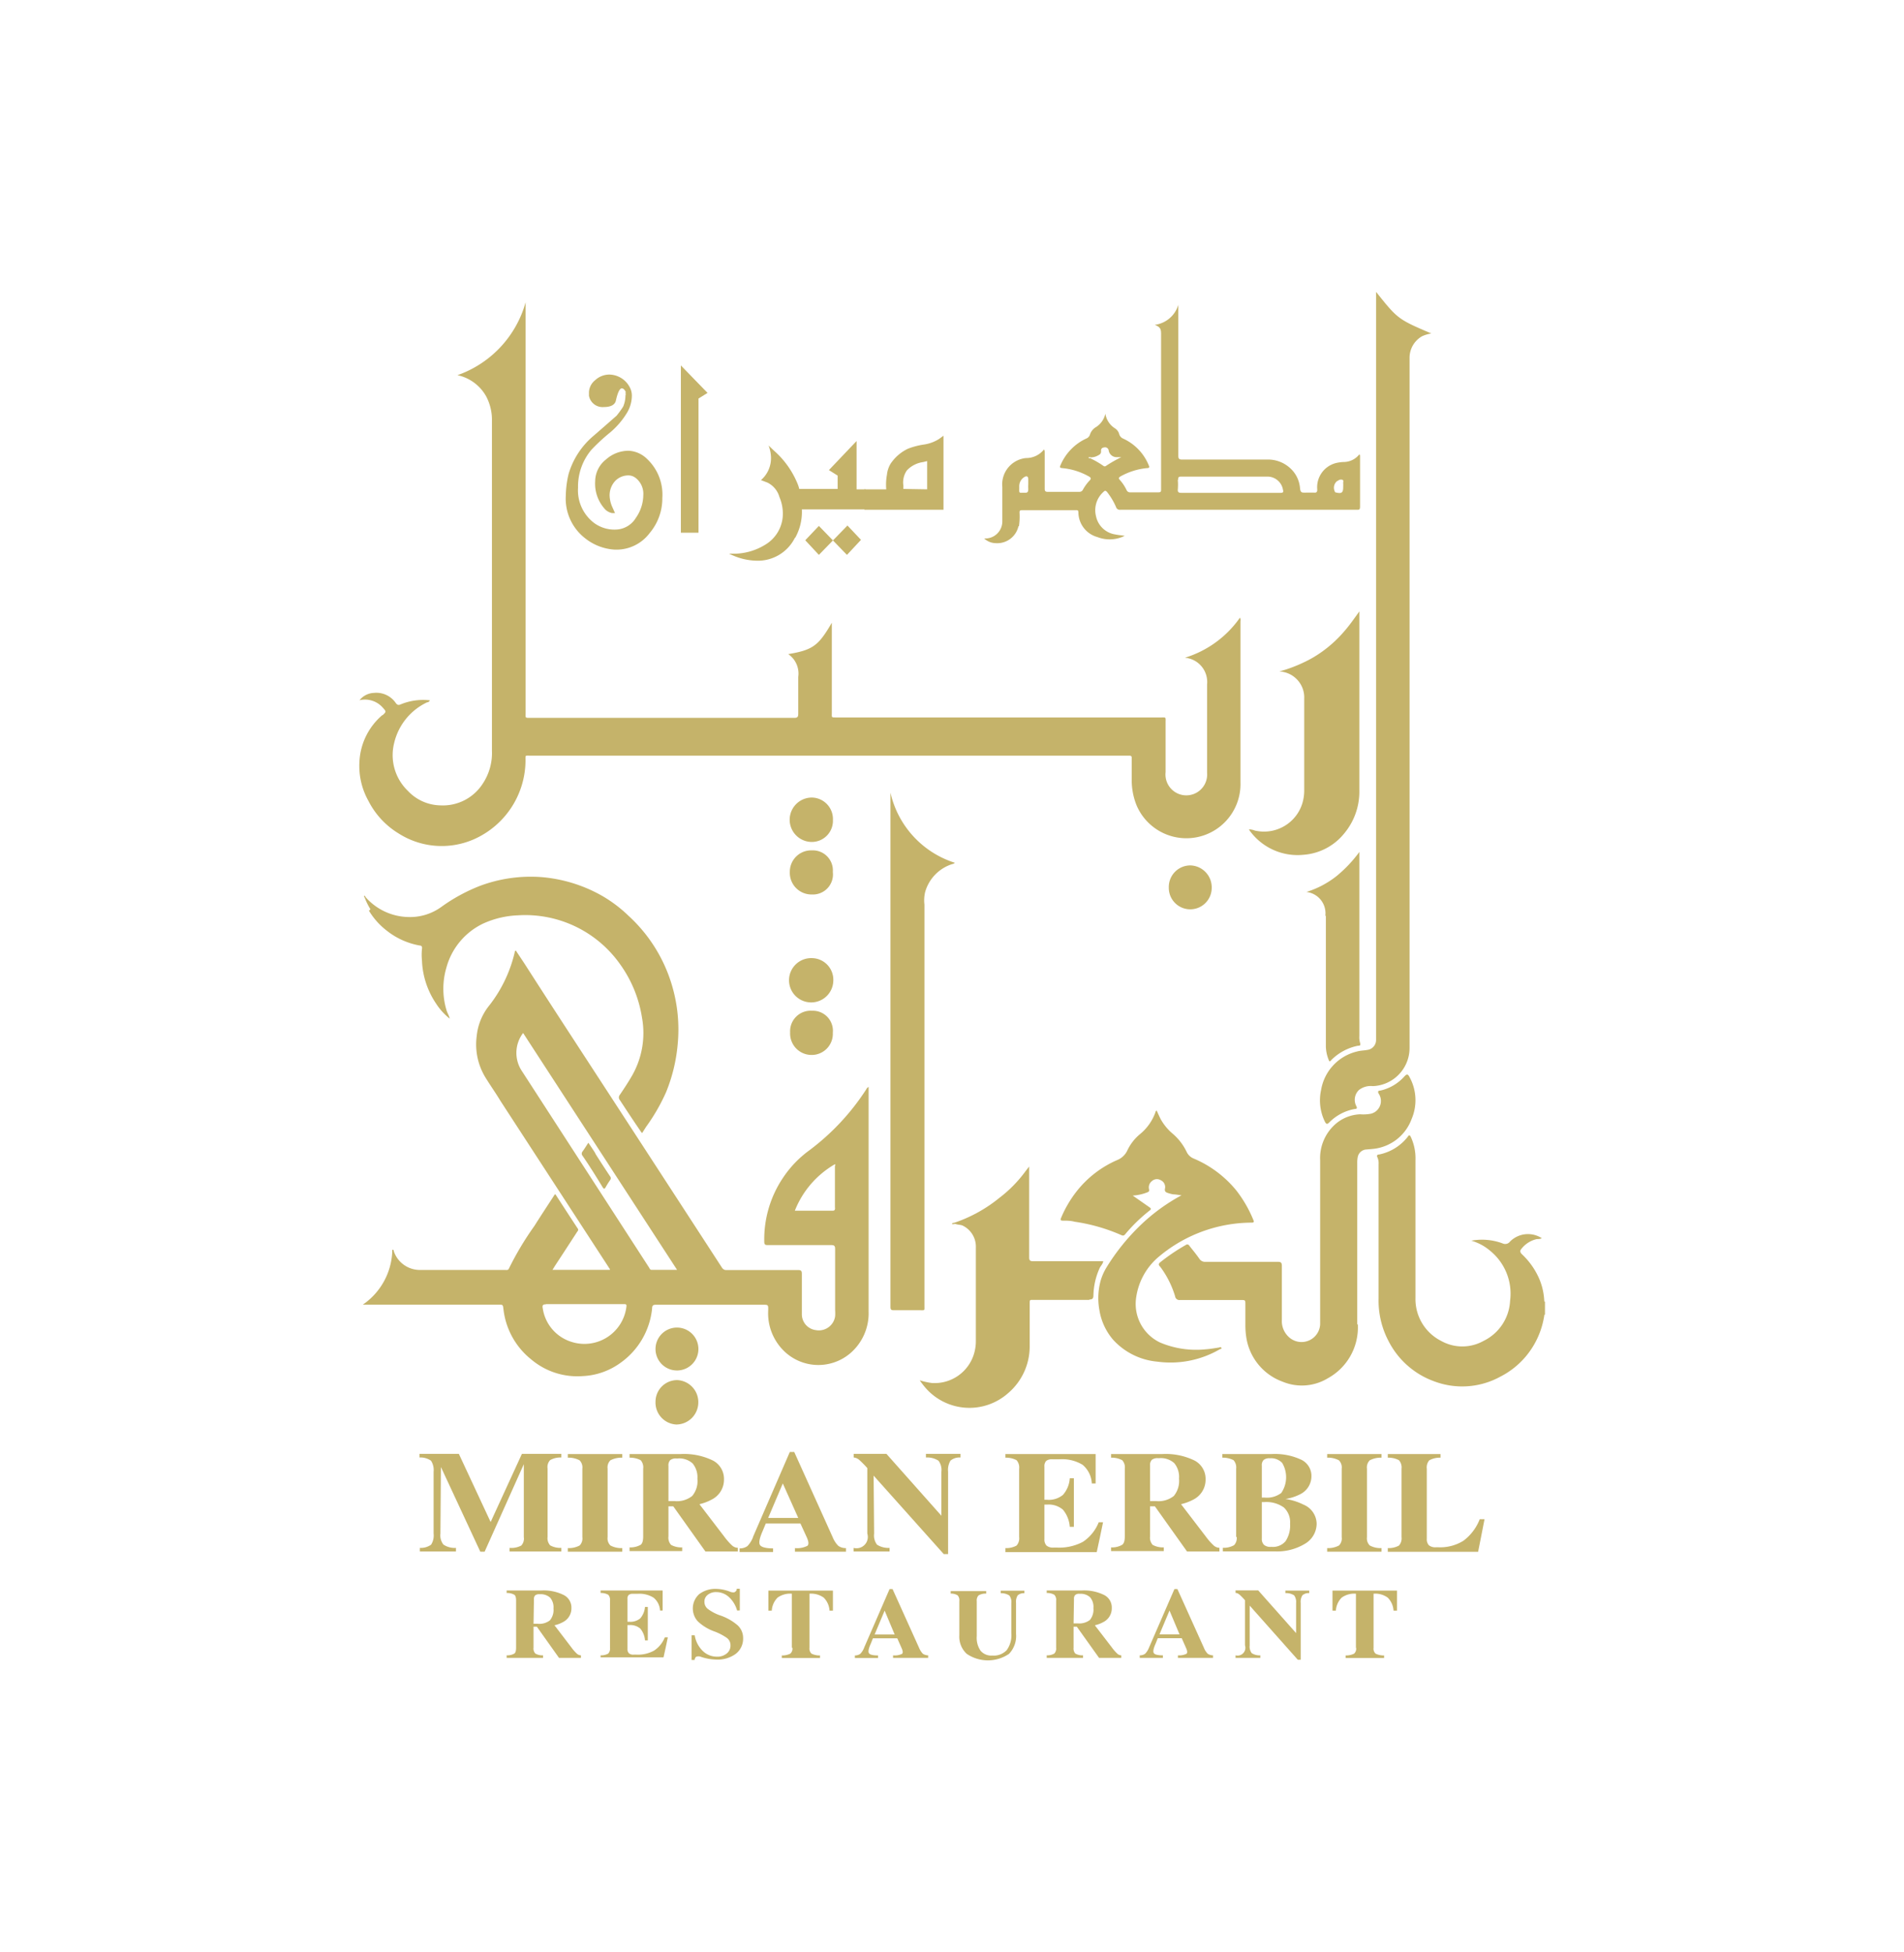 <svg id="Layer_1" data-name="Layer 1" xmlns="http://www.w3.org/2000/svg" viewBox="0 0 189.96 194.71"><defs><style>.cls-1{fill:#c5b36a;}</style></defs><path class="cls-1" d="M154.06,129.65a6.32,6.32,0,0,0-.56-2.22,7.38,7.38,0,0,0-1.63-2.27c-.16-.15-.28-.33-.1-.54a2.69,2.69,0,0,1,1.56-1c.16,0,.34,0,.49-.09a2.53,2.53,0,0,0-3.16.33.6.6,0,0,1-.75.19,5.91,5.91,0,0,0-3.12-.27,5,5,0,0,1,1.87,1,5.51,5.51,0,0,1,2,5,4.71,4.71,0,0,1-2.65,4,4.33,4.33,0,0,1-4.23,0,4.67,4.67,0,0,1-2.56-4.27c0-4.59,0-9.18,0-13.77a5.07,5.07,0,0,0-.46-2.3c-.12-.24-.19-.21-.33,0a4.85,4.85,0,0,1-2.83,1.74c-.19,0-.28.1-.16.32a1.5,1.5,0,0,1,.1.67c0,4.46,0,8.93,0,13.39a8.67,8.67,0,0,0,1,4.25,8.25,8.25,0,0,0,4.54,4,7.91,7.91,0,0,0,6.6-.46,8.16,8.16,0,0,0,2.53-2,8.26,8.26,0,0,0,1.87-4.18h.06v-1.31h-.06"/><path class="cls-1" d="M38.14,71.35A6.51,6.51,0,0,0,35.86,76a7.13,7.13,0,0,0,.89,3.89,8.09,8.09,0,0,0,3,3.25,8,8,0,0,0,7.56.58,8.64,8.64,0,0,0,5.12-7.85c0-.56-.06-.48.46-.48h59.56a1.34,1.34,0,0,0,.2,0c.2,0,.27.05.26.26,0,.74,0,1.47,0,2.21a6.71,6.71,0,0,0,.49,2.5,5.4,5.4,0,0,0,10.36-2.29c0-5.36,0-10.72,0-16.09a.54.54,0,0,0-.05-.36,10.42,10.42,0,0,1-5.49,4,2.43,2.43,0,0,1,2.21,2.66c0,1.72,0,3.45,0,5.17,0,1.22,0,2.43,0,3.65a2.08,2.08,0,1,1-4.14-.06c0-1.68,0-3.36,0-5,0-.51.06-.46-.44-.46H83.41c-.48,0-.42,0-.42-.45v-9c-1.34,2.31-1.91,2.72-4.35,3.13a2.35,2.35,0,0,1,1,2.28c0,1.22,0,2.43,0,3.65,0,.36-.09.43-.42.43H52.89c-.52,0-.45,0-.45-.46v-41a10.76,10.76,0,0,1-6.8,7.27,4.31,4.31,0,0,1,2.85,2.09A5,5,0,0,1,49.08,42q0,16.44,0,32.89a5.53,5.53,0,0,1-.94,3.33,4.72,4.72,0,0,1-4.2,2.13,4.56,4.56,0,0,1-3.25-1.45,4.94,4.94,0,0,1-1.37-4.75,6,6,0,0,1,3.29-4.08c.09,0,.22-.06.28-.2a5.88,5.88,0,0,0-2.88.39c-.22.1-.36.11-.53-.13a2.34,2.34,0,0,0-2.18-1,1.92,1.92,0,0,0-1.43.73,2.36,2.36,0,0,1,2.32.74c.36.4.35.4,0,.74"/><path class="cls-1" d="M131.79,108.81a4.83,4.83,0,0,0,.4,3.11c.13.25.23.26.42.07a4.74,4.74,0,0,1,2.56-1.35c.22,0,.25-.1.14-.3a1.35,1.35,0,0,1,.28-1.6,1.91,1.91,0,0,1,1.38-.38,3.81,3.81,0,0,0,3.66-3.82q0-34.28,0-68.54v-.31a2.48,2.48,0,0,1,1.24-2.14,3.47,3.47,0,0,1,.93-.28c-3.32-1.42-3.36-1.45-5.51-4.15v74.29c0,.11,0,.23,0,.34a1,1,0,0,1-.88,1c-.33.06-.67.06-1,.15a4.75,4.75,0,0,0-3.61,3.87"/><path class="cls-1" d="M135.41,132.1c0-5.36,0-10.72,0-16.08a2.84,2.84,0,0,1,.05-.58.93.93,0,0,1,.77-.75l.69-.06a4.59,4.59,0,0,0,3.92-3,4.78,4.78,0,0,0-.18-4.11c-.19-.38-.29-.41-.57-.1a4.55,4.55,0,0,1-2.4,1.39c-.18,0-.26.08-.14.3a1.31,1.31,0,0,1-.76,2,4,4,0,0,1-1.09.06,4,4,0,0,0-2.49,1,4.53,4.53,0,0,0-1.5,3.6v15.67c0,.23,0,.46,0,.69a1.86,1.86,0,0,1-3,1.37,2.16,2.16,0,0,1-.82-1.83c0-1.79,0-3.58,0-5.37,0-.34-.1-.41-.41-.41-2.41,0-4.81,0-7.22,0a.66.66,0,0,1-.59-.29c-.31-.45-.66-.87-1-1.3a.24.24,0,0,0-.38-.08,19.36,19.36,0,0,0-2.53,1.71c-.2.17-.19.27,0,.46a9.46,9.46,0,0,1,1.48,2.94.43.43,0,0,0,.49.37c2,0,4,0,6.06,0,.46,0,.46,0,.46.46,0,.69,0,1.38,0,2.07a7.85,7.85,0,0,0,.09,1.19,5.6,5.6,0,0,0,3.63,4.43,5,5,0,0,0,4.5-.34,5.78,5.78,0,0,0,3-5.35"/><path class="cls-1" d="M36.81,90.86a7.17,7.17,0,0,0,1.79,2,7.37,7.37,0,0,0,3.26,1.47c.2,0,.28.12.24.34a5.62,5.62,0,0,0,0,1.16,8.21,8.21,0,0,0,1.41,4.3,6.17,6.17,0,0,0,1.36,1.5c-.08-.35-.26-.59-.33-.87a7.43,7.43,0,0,1,0-4.23,6.85,6.85,0,0,1,3.67-4.39,9.24,9.24,0,0,1,3.47-.82,11.58,11.58,0,0,1,10.2,4.9,12.4,12.4,0,0,1,2.17,5.3,8.56,8.56,0,0,1-1,5.81c-.38.66-.79,1.28-1.21,1.9a.41.41,0,0,0,0,.52c.66,1,1.31,2,2,3a2.52,2.52,0,0,0,.22.3l.4-.63a19,19,0,0,0,2-3.47,16.43,16.43,0,0,0,1.15-4.75,15.44,15.44,0,0,0-.6-6,15.24,15.24,0,0,0-4.3-6.83,13.5,13.5,0,0,0-2.65-2,14.68,14.68,0,0,0-6-1.86,14.45,14.45,0,0,0-6.17.87,17.3,17.3,0,0,0-3.87,2.11,5.33,5.33,0,0,1-3.3,1,5.84,5.84,0,0,1-4.26-2c0-.06-.08-.15-.12-.11s0,.13.05.18a6.24,6.24,0,0,0,.57,1.16"/><path class="cls-1" d="M95,86.21a.52.52,0,0,0,.27-.13,9.55,9.55,0,0,1-6.43-7v41c0,3.43,0,6.86,0,10.29,0,.27.06.35.32.35.87,0,1.74,0,2.6,0,.53,0,.47.07.47-.47v-40A3.57,3.57,0,0,1,92.3,89,4.09,4.09,0,0,1,95,86.21"/><path class="cls-1" d="M108.68,129.65c.31,0,.4-.1.41-.4a6.94,6.94,0,0,1,.6-2.69c.1-.25.33-.42.38-.73h-7c-.32,0-.39-.1-.39-.4,0-2.87,0-5.74,0-8.61v-.44l-.35.45a13,13,0,0,1-2.65,2.7A14.39,14.39,0,0,1,95.19,122a.25.25,0,0,0-.23.11.42.42,0,0,0,.27,0,.17.17,0,0,0,.1,0c.22.09.46.07.68.15a2.33,2.33,0,0,1,1.35,2.21c0,3.09,0,6.17,0,9.26a4.42,4.42,0,0,1-.16,1.25,4.1,4.1,0,0,1-4.22,3,6.76,6.76,0,0,1-1.22-.27,8.45,8.45,0,0,0,.61.79,5.81,5.81,0,0,0,8.2.5,6.12,6.12,0,0,0,2.16-4.78c0-1.37,0-2.73,0-4.1,0-.49,0-.43.43-.43,1.85,0,3.69,0,5.53,0"/><path class="cls-1" d="M125.24,82.88a1.89,1.89,0,0,0-.63-.14.85.85,0,0,0,.1.17,5.89,5.89,0,0,0,5.34,2.37,5.75,5.75,0,0,0,4.07-2.14,6.51,6.51,0,0,0,1.5-4.33c0-5.84,0-11.68,0-17.52V61c-.52.72-1,1.42-1.58,2.07a12.27,12.27,0,0,1-1.9,1.77A11.43,11.43,0,0,1,130,66.12a14.21,14.21,0,0,1-2.36.87,2.6,2.6,0,0,1,2.48,2.73c0,3,0,6.11,0,9.16a4.48,4.48,0,0,1-.2,1.31,4,4,0,0,1-4.64,2.69"/><path class="cls-1" d="M132.28,91.39v13a3.78,3.78,0,0,0,.29,1.37c.06.18.13.16.25,0a5.18,5.18,0,0,1,2.67-1.43c.16,0,.29,0,.2-.3a1.92,1.92,0,0,1-.07-.68V85a13.06,13.06,0,0,1-2.28,2.41,9.31,9.31,0,0,1-3,1.58,2.14,2.14,0,0,1,1.89,2.36"/><path class="cls-1" d="M81,84A2.11,2.11,0,0,0,83.1,81.8,2.14,2.14,0,0,0,81,79.57,2.21,2.21,0,0,0,81,84"/><path class="cls-1" d="M81,89.24A2,2,0,0,0,83.09,87,2,2,0,0,0,81,84.84,2.13,2.13,0,0,0,78.8,87,2.16,2.16,0,0,0,81,89.24"/><path class="cls-1" d="M65.4,134.62a2.14,2.14,0,1,0,2.16-2.17,2.14,2.14,0,0,0-2.16,2.17"/><path class="cls-1" d="M81,95.59a2.21,2.21,0,1,0,2.14,2.21A2.16,2.16,0,0,0,81,95.59"/><path class="cls-1" d="M118.77,86.34a2.15,2.15,0,0,0-2.16,2.19,2.14,2.14,0,1,0,4.28.1,2.19,2.19,0,0,0-2.12-2.29"/><path class="cls-1" d="M78.83,103a2.14,2.14,0,0,0,2.1,2.25,2.11,2.11,0,0,0,2.16-2.21,2,2,0,0,0-2.07-2.2A2.05,2.05,0,0,0,78.83,103"/><path class="cls-1" d="M69.67,139.94a2.2,2.2,0,0,0-2.1-2.25,2.16,2.16,0,0,0-2.17,2.16,2.19,2.19,0,0,0,2.07,2.27,2.21,2.21,0,0,0,2.2-2.18"/><path class="cls-1" d="M121.83,134.44c-.06-.09-.14,0-.21,0-.45.07-.9.15-1.35.18a9.25,9.25,0,0,1-4.53-.68,4.26,4.26,0,0,1-2.4-4.39,6.49,6.49,0,0,1,2.31-4.2,14.47,14.47,0,0,1,9.19-3.37c.13,0,.33,0,.22-.23a12.33,12.33,0,0,0-1.73-3,11,11,0,0,0-4.25-3.17,1.31,1.31,0,0,1-.69-.66,5.48,5.48,0,0,0-1.39-1.81,5.26,5.26,0,0,1-1.17-1.4c-.16-.3-.29-.61-.43-.91a.15.15,0,0,0-.11.13,5,5,0,0,1-1.59,2.25,4.75,4.75,0,0,0-1.2,1.54,1.9,1.9,0,0,1-1,1,10.4,10.4,0,0,0-4.18,3.26,11.42,11.42,0,0,0-1.47,2.56c-.08.2,0,.23.15.24.41,0,.82,0,1.22.11a17.93,17.93,0,0,1,4.6,1.31c.15.07.28.13.43-.05a16.21,16.21,0,0,1,2.45-2.38c.18-.14.13-.21,0-.31l-1.13-.79-.56-.39a4.64,4.64,0,0,0,1.45-.32c.15-.06.22-.1.18-.31a.79.79,0,0,1,.29-.82.74.74,0,0,1,.88-.08.75.75,0,0,1,.43.78c-.09.38.1.43.33.51a3.89,3.89,0,0,0,.49.12c.25,0,.5.06.82.09a18.79,18.79,0,0,0-4.11,3,21.36,21.36,0,0,0-3.37,4.19,5.41,5.41,0,0,0-.59,1.33,6.6,6.6,0,0,0-.13,2.9,6,6,0,0,0,1.38,3,6.79,6.79,0,0,0,4.41,2.18,9.78,9.78,0,0,0,6.25-1.25c.07,0,.17-.06.15-.09"/><path class="cls-1" d="M50.23,130.62a7.48,7.48,0,0,0,2.76,5,7.12,7.12,0,0,0,5.14,1.67A6.93,6.93,0,0,0,61.86,136a7.56,7.56,0,0,0,3.2-5.47c0-.32.15-.36.41-.36H76.09c.56,0,.57,0,.55.59A5.26,5.26,0,0,0,78,134.56a4.91,4.91,0,0,0,6.82.46,5.25,5.25,0,0,0,1.84-4.19V108.44a.51.51,0,0,0-.24.25,23.52,23.52,0,0,1-5.68,6.08,10.75,10.75,0,0,0-2.63,2.75,11,11,0,0,0-1.86,6.35c0,.29.08.35.35.35h6.33c.29,0,.39.07.39.39,0,2,0,4.07,0,6.1a4.17,4.17,0,0,1,0,.61,1.64,1.64,0,0,1-1.94,1.38A1.59,1.59,0,0,1,80,131.11c0-1.34,0-2.69,0-4,0-.3-.06-.4-.37-.4H72.5a.49.49,0,0,1-.47-.24q-7.73-11.9-15.48-23.8-2.13-3.27-4.24-6.56l-.85-1.28c-.12.07-.1.16-.12.23a13.62,13.62,0,0,1-2.61,5.36,5.74,5.74,0,0,0-1.17,2.95,6.32,6.32,0,0,0,.91,4.19c.47.76,1,1.51,1.45,2.26l10.83,16.65c0,.06.14.12.09.22H55.12c.08-.13.15-.23.21-.34.75-1.14,1.49-2.28,2.23-3.42.07-.11.19-.2.08-.36-.75-1.14-1.49-2.28-2.22-3.41-.11,0-.13.1-.17.16-.65,1-1.31,2-1.94,3a30.13,30.13,0,0,0-2.53,4.23c-.09.2-.23.15-.37.15-2.8,0-5.61,0-8.42,0a2.75,2.75,0,0,1-2.7-1.86c0-.06,0-.16-.15-.16a6.75,6.75,0,0,1-2.94,5.48H49.73c.45,0,.45,0,.5.48m33.08-10.16c0,.17,0,.31-.23.31H79.3a9.29,9.29,0,0,1,4-4.64c.07.06,0,.14,0,.22,0,1.37,0,2.75,0,4.12M60,119.11q-4-6.18-8-12.36a3.27,3.27,0,0,1,.19-3.69l15.36,23.63H65c-.15,0-.19-.14-.25-.24L60,119.11m-5.53,11c1.28,0,2.57,0,3.86,0h3.89c.23,0,.32,0,.27.31A4.22,4.22,0,0,1,57,133.87a4.13,4.13,0,0,1-2.85-3.34c-.06-.29,0-.4.31-.4"/><path class="cls-1" d="M101.66,52.5a6.69,6.69,0,0,0,.06-1.34c0-.18,0-.26.24-.26h5.39c.17,0,.23,0,.24.23a2.58,2.58,0,0,0,1.89,2.45,3.38,3.38,0,0,0,2.73-.12c-.32-.06-.63-.07-.94-.14a2.31,2.31,0,0,1-1.92-1.81,2.44,2.44,0,0,1,.76-2.45c.15-.15.21-.09.32,0a6.82,6.82,0,0,1,.91,1.51.39.39,0,0,0,.42.29h23.61c.23,0,.32,0,.32-.32,0-1.67,0-3.35,0-5,0-.07,0-.16-.07-.21a2,2,0,0,1-1.47.76,4.07,4.07,0,0,0-.79.09,2.49,2.49,0,0,0-1.94,2.66c0,.25-.07.32-.29.31s-.63,0-.94,0-.45,0-.49-.46a3,3,0,0,0-1-2,3.26,3.26,0,0,0-2.33-.84h-8.42c-.3,0-.39-.07-.39-.39q0-7.35,0-14.7v-.35a2.83,2.83,0,0,1-2.35,2c.51.2.63.38.63.88v15.5c0,.25,0,.33-.3.33-.93,0-1.85,0-2.77,0a.37.37,0,0,1-.37-.22,4.24,4.24,0,0,0-.66-1c-.14-.15-.15-.22,0-.34a6.73,6.73,0,0,1,2.71-.86c.24,0,.24-.11.15-.3a5,5,0,0,0-2.54-2.64.68.68,0,0,1-.39-.42,1,1,0,0,0-.39-.58,2.11,2.11,0,0,1-1-1.49,2.1,2.1,0,0,1-1,1.38,1.35,1.35,0,0,0-.53.69.63.63,0,0,1-.39.42,5.13,5.13,0,0,0-2.55,2.64c-.08.17-.12.27.14.3a6.6,6.6,0,0,1,2.66.82c.22.12.3.22.09.43a4.23,4.23,0,0,0-.66.91.39.39,0,0,1-.38.21c-1,0-2.09,0-3.13,0-.23,0-.3-.07-.3-.31,0-1.21,0-2.41,0-3.62,0-.09,0-.2-.07-.3a2.27,2.27,0,0,1-1.81.86A2.64,2.64,0,0,0,100,48.59c0,1.13,0,2.27,0,3.41a1.7,1.7,0,0,1-1.81,1.72,1.72,1.72,0,0,0,1.15.47,2.17,2.17,0,0,0,2.27-1.69M133.45,48a.46.46,0,0,1,.49-.13c.14.06.05.24.07.37a2.43,2.43,0,0,1,0,.27v.07c0,.57-.15.69-.7.56-.1,0-.14-.08-.17-.18a.85.85,0,0,1,.31-1m-15.91-.12c0-.24.08-.29.29-.29h8.59A1.57,1.57,0,0,1,128,48.86c.07.25,0,.31-.24.31h-9.91c-.26,0-.36-.07-.34-.34a5.78,5.78,0,0,0,0-.93m-8.76-2.17c-.06,0-.12,0-.15-.1a.44.44,0,0,1,.28,0,1.41,1.41,0,0,0,.63-.17c.18-.09.36-.17.34-.46s.17-.35.37-.37a.36.36,0,0,1,.39.3.8.8,0,0,0,.82.68c.14,0,.28,0,.44,0a13.65,13.65,0,0,0-1.54.88c-.14.09-.23,0-.33-.07a9.12,9.12,0,0,0-1.25-.71m-7.06,2.86a1.07,1.07,0,0,1,.55-1c.24-.12.34,0,.35.22v.55a3.23,3.23,0,0,0,0,.44c0,.31-.08.4-.37.38-.6,0-.53.1-.53-.58"/><path class="cls-1" d="M108.78,45.73l.11-.1s-.14,0-.11.1"/><path class="cls-1" d="M59.41,115.08c-.22-.35-.45-.69-.71-1.07-.21.31-.38.6-.58.87a.33.33,0,0,0,0,.43c.69,1,1.36,2.08,2,3.13.11.18.19.22.31,0s.28-.47.43-.69a.3.3,0,0,0,0-.4c-.5-.75-1-1.52-1.48-2.28"/><path class="cls-1" d="M62.44,39.13q-.16-.36-.39-.39c-.22,0-.42.4-.6,1.21-.09.43-.5.66-1.21.66a1.38,1.38,0,0,1-1.48-1.13c0-.07,0-.19,0-.35a1.62,1.62,0,0,1,.62-1.2,2.07,2.07,0,0,1,1.43-.56,2.34,2.34,0,0,1,2,1.23,1.76,1.76,0,0,1,.23.88,3.35,3.35,0,0,1-.52,1.76,7.94,7.94,0,0,1-1.64,1.9A19.3,19.3,0,0,0,59,44.88a5.69,5.69,0,0,0-1.33,3.78,4.08,4.08,0,0,0,1.61,3.52,3.43,3.43,0,0,0,2.26.65,2.41,2.41,0,0,0,1.91-1.18,4,4,0,0,0,.73-2.23,2,2,0,0,0-.78-1.75,1.19,1.19,0,0,0-.74-.24,1.83,1.83,0,0,0-1.28.55,2.11,2.11,0,0,0-.56,1.44,3,3,0,0,0,.27,1.17l.27.6-.29,0a1.32,1.32,0,0,1-.79-.48,3.76,3.76,0,0,1-.9-2.7,2.79,2.79,0,0,1,1.08-2.17,3.39,3.39,0,0,1,2.25-.87,2.81,2.81,0,0,1,1.85.82,4.89,4.89,0,0,1,1.52,3.88,5.37,5.37,0,0,1-1.27,3.52,4.14,4.14,0,0,1-3.56,1.64,5.22,5.22,0,0,1-2.85-1.11,5,5,0,0,1-1.95-4.27,9.86,9.86,0,0,1,.28-2.17,7.89,7.89,0,0,1,2.5-3.81c.51-.44,1.28-1.11,2.29-2a9.37,9.37,0,0,0,.65-.9,2.81,2.81,0,0,0,.23-1.09.54.54,0,0,0,0-.31"/><polygon class="cls-1" points="67.93 53.15 67.93 36.46 70.59 39.2 69.69 39.76 69.69 53.15 67.93 53.15"/><path class="cls-1" d="M79.3,53.67a4.13,4.13,0,0,1-3.81,2.27A6.22,6.22,0,0,1,73,55.36l-.27-.12H73a6,6,0,0,0,3.37-.91,3.59,3.59,0,0,0,1.72-2.75,4.2,4.2,0,0,0-.33-2,2.28,2.28,0,0,0-1.21-1.44l-.63-.24a2.89,2.89,0,0,0,1-2.3,3.53,3.53,0,0,0-.24-1.15l.56.53a8.82,8.82,0,0,1,2.28,3.16,3.58,3.58,0,0,1,.22.64h3.83V47.45l-.87-.55L85.46,44v4.82h.89v2H80a5.31,5.31,0,0,1-.65,2.81m5.2-1.2,1.35,1.43L84.5,55.36l-2.8-2.89L80.34,53.9l1.36,1.46Z"/><path class="cls-1" d="M86.24,48.82h2.18a5.49,5.49,0,0,1,.07-1.46,2.67,2.67,0,0,1,.36-1.09,4.31,4.31,0,0,1,1.73-1.5,7.34,7.34,0,0,1,1.6-.42,3.84,3.84,0,0,0,1.5-.55l.45-.33v7.39H86.24Zm6.26,0V46l-.4.1a2.73,2.73,0,0,0-1.62.83,2.09,2.09,0,0,0-.35,1.52l0,.33Z"/><path class="cls-1" d="M43.94,153a1.49,1.49,0,0,0,.3,1.1,2,2,0,0,0,1.25.33v.36h-3.6v-.36a1.77,1.77,0,0,0,1.12-.32,1.7,1.7,0,0,0,.25-1.11v-6.16a1.71,1.71,0,0,0-.26-1.11,1.85,1.85,0,0,0-1.15-.32v-.36h3.93l3.17,6.8h0l3.12-6.8H56v.36a2.1,2.1,0,0,0-1.11.26,1,1,0,0,0-.26.84v6.82a1.08,1.08,0,0,0,.26.85,2.12,2.12,0,0,0,1.11.25v.36H50.84v-.36A2.12,2.12,0,0,0,52,154.2a1,1,0,0,0,.26-.85v-7.27l-3.91,8.73h-.43l-3.93-8.45h0Z"/><path class="cls-1" d="M58.1,153.35v-6.82a1,1,0,0,0-.28-.84,2.31,2.31,0,0,0-1.17-.26v-.36h5.43v.36a2.39,2.39,0,0,0-1.18.26,1,1,0,0,0-.28.84v6.82a1,1,0,0,0,.28.84,2.28,2.28,0,0,0,1.18.26v.36H56.65v-.36a2.28,2.28,0,0,0,1.18-.26,1,1,0,0,0,.27-.84"/><path class="cls-1" d="M64.17,153.35v-6.82a1.09,1.09,0,0,0-.25-.85,2.3,2.3,0,0,0-1.11-.25v-.36h5.06a6.58,6.58,0,0,1,3.25.64,2.06,2.06,0,0,1,1.11,1.88,2.21,2.21,0,0,1-1.19,2,4.87,4.87,0,0,1-1.26.48l2.49,3.25a6.19,6.19,0,0,0,.78.88.86.86,0,0,0,.56.22v.37H70.38l-3.21-4.51h-.48v3a1.08,1.08,0,0,0,.26.85,2.12,2.12,0,0,0,1.11.25v.37H62.81v-.37a2.06,2.06,0,0,0,1.11-.26c.17-.13.25-.41.25-.84m2.52-3.52h.61a2.45,2.45,0,0,0,1.76-.51,2.31,2.31,0,0,0,.52-1.72A2.17,2.17,0,0,0,69.1,146a2,2,0,0,0-1.51-.49h-.1a.92.92,0,0,0-.62.16.76.76,0,0,0-.18.58Z"/><path class="cls-1" d="M75.12,153.35l3.68-8.49h.44l3.83,8.49a2.64,2.64,0,0,0,.56.87,1.24,1.24,0,0,0,.77.23v.36H79.31v-.36a2.25,2.25,0,0,0,1.25-.23c.15-.15.12-.43-.08-.87L79.86,152H76.4l-.32.77c-.31.7-.39,1.16-.26,1.37s.57.34,1.31.34v.36H73.79v-.36a1.27,1.27,0,0,0,.78-.23,2.65,2.65,0,0,0,.55-.87m1.52-1.94h3L78.1,148h0Z"/><path class="cls-1" d="M87.21,153a1.51,1.51,0,0,0,.29,1.11,2.1,2.1,0,0,0,1.25.32v.36H85.16v-.36A1.13,1.13,0,0,0,86.53,153v-6.53a9.34,9.34,0,0,0-.83-.84,1,1,0,0,0-.53-.22v-.36h3.27l5.48,6.17v-4.37a1.54,1.54,0,0,0-.29-1.12,2.1,2.1,0,0,0-1.25-.32v-.36h3.45v.36a1.44,1.44,0,0,0-1,.31,1.83,1.83,0,0,0-.24,1.12v8.21h-.43l-7-7.83Z"/><path class="cls-1" d="M100.31,154.81v-.36a2.12,2.12,0,0,0,1.11-.25,1.08,1.08,0,0,0,.26-.85v-6.82a1.09,1.09,0,0,0-.26-.85,2.23,2.23,0,0,0-1.11-.25v-.36h9V148h-.38a2.6,2.6,0,0,0-.92-1.86,3.94,3.94,0,0,0-2.33-.55H105a.91.91,0,0,0-.62.16.76.76,0,0,0-.18.58v3.3h.27a2.2,2.2,0,0,0,1.58-.49,2.76,2.76,0,0,0,.68-1.66h.41v4.85h-.41a3,3,0,0,0-.68-1.71,2.18,2.18,0,0,0-1.58-.51h-.27v3.45a.87.87,0,0,0,.21.64,1,1,0,0,0,.69.2h.37a5,5,0,0,0,2.58-.58,4.21,4.21,0,0,0,1.57-1.95h.43l-.31,1.49-.32,1.49h-9.11Z"/><path class="cls-1" d="M112.22,153.35v-6.82a1.05,1.05,0,0,0-.26-.85,2.23,2.23,0,0,0-1.11-.25v-.36h5.07a6.58,6.58,0,0,1,3.25.64,2.06,2.06,0,0,1,1.11,1.88,2.22,2.22,0,0,1-1.18,2,5.1,5.1,0,0,1-1.27.48l2.49,3.25a6.19,6.19,0,0,0,.78.88.88.88,0,0,0,.56.22v.37h-3.23l-3.21-4.51h-.48v3a1.08,1.08,0,0,0,.26.85,2.15,2.15,0,0,0,1.11.25v.37h-5.26v-.37a2,2,0,0,0,1.11-.26c.18-.13.26-.41.26-.84m2.52-3.52h.61a2.45,2.45,0,0,0,1.76-.51,2.36,2.36,0,0,0,.52-1.72,2.17,2.17,0,0,0-.48-1.56,2,2,0,0,0-1.51-.49h-.1a.92.92,0,0,0-.62.16.76.76,0,0,0-.18.58Z"/><path class="cls-1" d="M123.33,153.35v-6.82a1.09,1.09,0,0,0-.26-.85,2.31,2.31,0,0,0-1.12-.25v-.36h4.89a6.21,6.21,0,0,1,3,.57,1.79,1.79,0,0,1,1,1.65,2,2,0,0,1-1.15,1.8,4.78,4.78,0,0,1-1.44.46,5.89,5.89,0,0,1,1.79.56,2.1,2.1,0,0,1,1.32,1.9,2.33,2.33,0,0,1-1.15,2,5.37,5.37,0,0,1-3,.77H122v-.36a2.08,2.08,0,0,0,1.12-.26,1,1,0,0,0,.26-.84m2.51-7.11v3.2h.29a2.34,2.34,0,0,0,1.65-.46,2.79,2.79,0,0,0,.09-3,1.52,1.52,0,0,0-1.23-.46.87.87,0,0,0-.62.17.73.73,0,0,0-.18.57m0,7.26a.83.83,0,0,0,.22.64,1,1,0,0,0,.69.2h.1a1.64,1.64,0,0,0,1.36-.57,2.84,2.84,0,0,0,.45-1.75,2,2,0,0,0-.63-1.62,3,3,0,0,0-1.94-.53h-.25Z"/><path class="cls-1" d="M133.86,153.35v-6.82a1,1,0,0,0-.28-.84,2.31,2.31,0,0,0-1.17-.26v-.36h5.42v.36a2.34,2.34,0,0,0-1.17.26,1,1,0,0,0-.28.84v6.82a1,1,0,0,0,.28.84,2.24,2.24,0,0,0,1.17.26v.36h-5.42v-.36a2.28,2.28,0,0,0,1.18-.26,1,1,0,0,0,.27-.84"/><path class="cls-1" d="M138.46,154.81v-.36a2.12,2.12,0,0,0,1.11-.25,1.08,1.08,0,0,0,.26-.85v-6.82a1.09,1.09,0,0,0-.26-.85,2.23,2.23,0,0,0-1.11-.25v-.36h5.26v.36a2.18,2.18,0,0,0-1.12.26,1.07,1.07,0,0,0-.25.84v7a.87.87,0,0,0,.21.64,1,1,0,0,0,.69.2h.24a4.39,4.39,0,0,0,2.51-.65,4.87,4.87,0,0,0,1.63-2.15h.48l-.32,1.63-.32,1.62h-9Z"/><path class="cls-1" d="M51.49,164.39v-4.7c0-.29-.05-.49-.17-.58a1.44,1.44,0,0,0-.77-.18v-.25H54a4.47,4.47,0,0,1,2.24.45,1.4,1.4,0,0,1,.77,1.29,1.53,1.53,0,0,1-.82,1.4,3.16,3.16,0,0,1-.87.33l1.71,2.24a4.28,4.28,0,0,0,.54.61.66.66,0,0,0,.39.15v.25H55.77l-2.21-3.11h-.33v2.1a.72.72,0,0,0,.18.58,1.42,1.42,0,0,0,.77.18v.25H50.55v-.25a1.44,1.44,0,0,0,.77-.18c.12-.09.17-.29.17-.58M53.23,162h.42a1.7,1.7,0,0,0,1.21-.34,1.61,1.61,0,0,0,.36-1.19,1.47,1.47,0,0,0-.33-1.07,1.39,1.39,0,0,0-1-.35h-.07a.63.63,0,0,0-.43.12.52.52,0,0,0-.12.39Z"/><path class="cls-1" d="M59.92,165.4v-.25a1.47,1.47,0,0,0,.77-.18.76.76,0,0,0,.17-.58v-4.7a.76.76,0,0,0-.17-.58,1.47,1.47,0,0,0-.77-.18v-.25h6.19v2h-.26a1.77,1.77,0,0,0-.64-1.28,2.65,2.65,0,0,0-1.6-.39h-.46a.63.63,0,0,0-.43.12.52.52,0,0,0-.12.39v2.28h.19a1.52,1.52,0,0,0,1.09-.34,2,2,0,0,0,.47-1.14h.28v3.34h-.28a2.06,2.06,0,0,0-.47-1.18,1.53,1.53,0,0,0-1.09-.35H62.6v2.38a.59.59,0,0,0,.15.44.69.69,0,0,0,.47.13h.26a3.34,3.34,0,0,0,1.77-.4,2.84,2.84,0,0,0,1.08-1.33h.3l-.21,1-.22,1H59.92Z"/><path class="cls-1" d="M73.54,160.68a2.87,2.87,0,0,0-.81-1.34,1.86,1.86,0,0,0-1.26-.5,1.3,1.3,0,0,0-.86.27.84.84,0,0,0-.33.7.9.9,0,0,0,.34.71,4.49,4.49,0,0,0,1.24.65,5.19,5.19,0,0,1,1.75,1,1.72,1.72,0,0,1,.53,1.25,1.91,1.91,0,0,1-.72,1.57,3.06,3.06,0,0,1-2,.58,5,5,0,0,1-1.54-.29.6.6,0,0,0-.38,0c-.08,0-.14.11-.19.25l0,.08H69v-2.46h.31a2.8,2.8,0,0,0,.78,1.54,2,2,0,0,0,1.42.59,1.44,1.44,0,0,0,1-.32,1,1,0,0,0,.37-.82.9.9,0,0,0-.35-.72,5.5,5.5,0,0,0-1.3-.67,4.71,4.71,0,0,1-1.62-1,1.92,1.92,0,0,1,.14-2.7,2.67,2.67,0,0,1,1.73-.53,4.07,4.07,0,0,1,1.33.27.82.82,0,0,0,.45.07.42.42,0,0,0,.24-.26l0-.09h.31v2.16Z"/><path class="cls-1" d="M79,164.39V159H79a2.15,2.15,0,0,0-1.42.39,2,2,0,0,0-.58,1.3h-.34l0-1v-1h6.44l0,1,0,1h-.34a2,2,0,0,0-.58-1.3,2.17,2.17,0,0,0-1.42-.39h0v5.4a.7.7,0,0,0,.2.58,1.84,1.84,0,0,0,.85.18v.25H78v-.25a1.81,1.81,0,0,0,.85-.18.67.67,0,0,0,.21-.58"/><path class="cls-1" d="M86.21,164.39l2.54-5.85h.3l2.64,5.85a2,2,0,0,0,.38.6,1,1,0,0,0,.53.16v.25H89.1v-.25A1.65,1.65,0,0,0,90,165q.15-.15-.06-.6l-.42-.95H87.09l-.21.53c-.22.48-.28.8-.19.95s.39.23.91.23v.25H85.29v-.25a.91.91,0,0,0,.54-.16,1.82,1.82,0,0,0,.38-.6m1.05-1.33h2l-1-2.38h0Z"/><path class="cls-1" d="M101.37,163a2.57,2.57,0,0,1-.7,2,3.75,3.75,0,0,1-4.22,0,2.32,2.32,0,0,1-.74-1.84v-3.41a.76.76,0,0,0-.16-.58,1.24,1.24,0,0,0-.7-.18v-.25h3.54v.25a1.37,1.37,0,0,0-.76.18.72.72,0,0,0-.18.58v3.48a2.26,2.26,0,0,0,.38,1.46,1.39,1.39,0,0,0,1.17.48,1.77,1.77,0,0,0,1.44-.54,2.53,2.53,0,0,0,.46-1.69v-3a1.07,1.07,0,0,0-.2-.76,1.5,1.5,0,0,0-.86-.23v-.25h2.36v.25a.92.92,0,0,0-.67.22,1.23,1.23,0,0,0-.16.77Z"/><path class="cls-1" d="M105.37,164.39v-4.7a.72.72,0,0,0-.18-.58,1.4,1.4,0,0,0-.76-.18v-.25h3.49a4.5,4.5,0,0,1,2.24.45,1.39,1.39,0,0,1,.76,1.29,1.53,1.53,0,0,1-.82,1.4,3.16,3.16,0,0,1-.87.33l1.72,2.24a4.28,4.28,0,0,0,.54.61.61.61,0,0,0,.38.15v.25h-2.22l-2.22-3.11h-.32v2.1a.76.76,0,0,0,.17.58,1.44,1.44,0,0,0,.77.18v.25h-3.62v-.25a1.4,1.4,0,0,0,.76-.18.72.72,0,0,0,.18-.58m1.74-2.43h.41a1.73,1.73,0,0,0,1.22-.34,1.66,1.66,0,0,0,.35-1.19,1.47,1.47,0,0,0-.33-1.07,1.37,1.37,0,0,0-1-.35h-.06a.6.6,0,0,0-.43.12.52.52,0,0,0-.12.39Z"/><path class="cls-1" d="M114.63,164.39l2.54-5.85h.3l2.64,5.85a1.82,1.82,0,0,0,.38.6,1,1,0,0,0,.53.16v.25h-3.5v-.25a1.65,1.65,0,0,0,.86-.16q.15-.15-.06-.6l-.42-.95h-2.39l-.21.53c-.22.48-.28.8-.19.95s.39.23.91.23v.25h-2.31v-.25a.91.91,0,0,0,.54-.16,1.82,1.82,0,0,0,.38-.6m1.05-1.33h2l-1-2.38h0Z"/><path class="cls-1" d="M124.68,164.16a1.1,1.1,0,0,0,.2.77,1.42,1.42,0,0,0,.86.22v.25h-2.47v-.25a.78.78,0,0,0,.94-1v-4.5a6.31,6.31,0,0,0-.57-.58.7.7,0,0,0-.37-.15v-.25h2.26l3.78,4.26v-3a1.11,1.11,0,0,0-.2-.77,1.53,1.53,0,0,0-.87-.22v-.25h2.38v.25a.93.93,0,0,0-.68.22,1.22,1.22,0,0,0-.17.77v5.66h-.29l-4.8-5.4Z"/><path class="cls-1" d="M135.28,164.39V159h0a2.15,2.15,0,0,0-1.42.39,2,2,0,0,0-.58,1.3h-.34v-1l0-1h6.44l0,1,0,1h-.35a2,2,0,0,0-.58-1.3,2.12,2.12,0,0,0-1.41-.39h0v5.4a.67.67,0,0,0,.2.58,1.84,1.84,0,0,0,.85.18v.25h-3.84v-.25a1.81,1.81,0,0,0,.85-.18.67.67,0,0,0,.2-.58"/></svg>